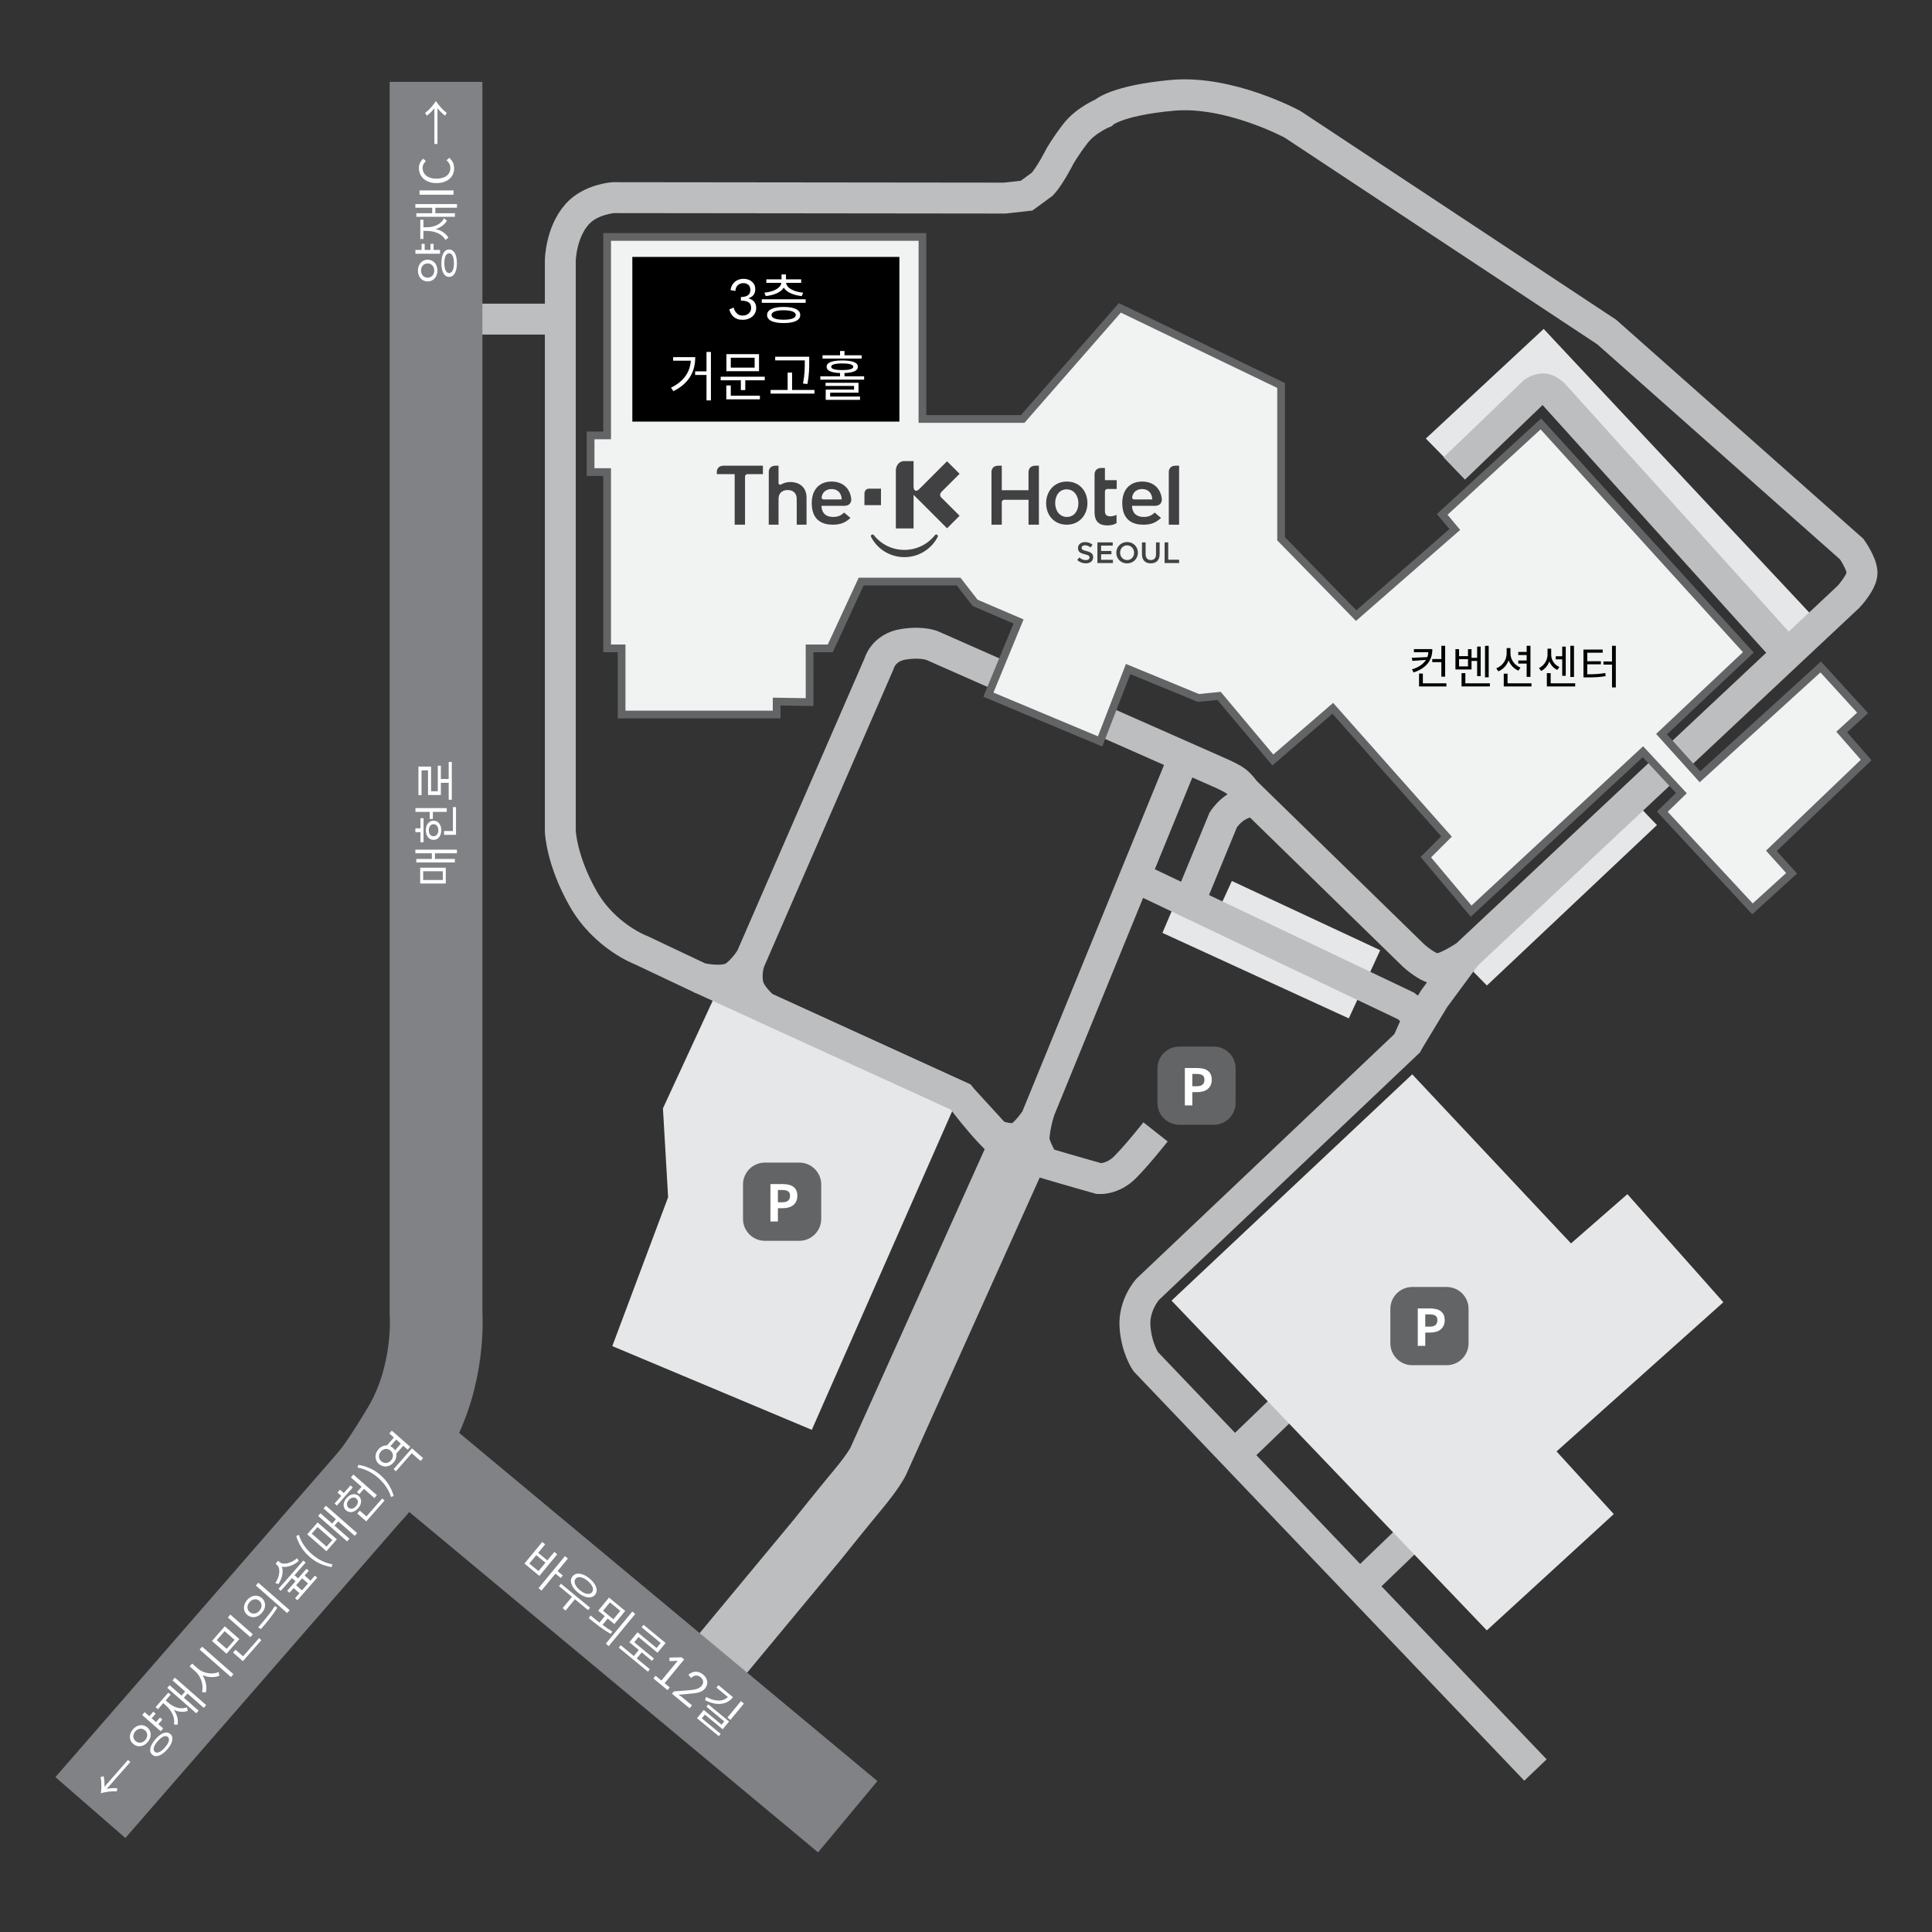 <?xml version="1.0" encoding="utf-8"?>
<!-- Generator: Adobe Illustrator 16.0.0, SVG Export Plug-In . SVG Version: 6.00 Build 0)  -->
<!DOCTYPE svg PUBLIC "-//W3C//DTD SVG 1.1//EN" "http://www.w3.org/Graphics/SVG/1.1/DTD/svg11.dtd">
<svg version="1.1" id="Layer_1" xmlns="http://www.w3.org/2000/svg" xmlns:xlink="http://www.w3.org/1999/xlink" x="0px" y="0px"
	 width="250px" height="250px" viewBox="0 0 250 250" enable-background="new 0 0 250 250" xml:space="preserve">
<rect x="0" y="0" width="250" height="250" fill="#333333" stroke="none"/>
<g id="상세약도">
	<polygon fill="#E6E7E8" points="92.34,129.242 123.372,143.418 105.047,185.02 79.231,174.186 86.454,154.924 85.785,143.418 	"/>
	<polygon fill="#E6E7E8" points="189.718,124.786 192.404,127.523 214.409,106.766 211.506,103.734 	"/>
	<polygon fill="#E6E7E8" points="187.511,59.82 199.55,48.985 230.87,84.06 235.197,80.419 199.75,42.564 184.503,56.748 	"/>
	<path fill="none" stroke="#BCBEC0" stroke-width="4" stroke-miterlimit="10" d="M72.505,33.726v73.847c0,0,0.136,3.745,2.945,8.694
		c2.809,4.949,7.526,6.691,7.526,6.691l7.624,3.608c0,0,2.294,0.574,3.898,0.041c1.219-0.406,2.656-2.582,2.656-2.582l16.587-38.122
		c0,0,0.534-2.14,3.21-2.542c2.675-0.401,3.879,0.268,3.879,0.268l36.918,16.319c0,0,1.472,0.624,2.141,1.115
		c0.669,0.49,1.203,1.293,1.203,1.293l21.804,21.268c0,0,1.872,1.739,3.076,1.739s3.745-1.739,3.745-1.739l49.492-46.415
		c0,0,1.739-1.873,1.739-3.077c0-1.204-1.338-3.077-1.338-3.077l-31.701-28.09L167.246,16.08c0,0-8.159-4.414-15.517-3.746
		c-7.356,0.669-8.962,2.274-8.962,2.274s-2.273,0.937-3.611,2.675c-1.338,1.739-2.006,2.943-2.006,2.943s-1.272,2.521-2.284,3.611
		l-2.023,1.479l-2.805,0.317l-50.673-0.057c0,0-2.956,0.199-4.682,2.14C72.543,30.125,72.505,33.726,72.505,33.726z"/>
	<polygon fill="#F1F2F2" stroke="#636466" stroke-miterlimit="10" points="78.562,30.66 78.562,56.342 76.422,56.342 76.422,61.09 
		78.562,61.09 78.562,83.897 80.436,83.897 80.436,92.458 100.499,92.458 100.499,90.783 104.762,90.853 104.76,83.897 
		107.438,83.897 111.432,75.256 124.041,75.256 126.182,78.011 131.8,80.419 127.899,89.886 142.353,95.939 145.979,86.572 
		155.074,90.317 157.749,90.05 164.705,98.343 172.463,91.655 187.177,108.241 184.501,110.917 190.367,117.9 212.592,97.273 
		217.572,102.628 215.102,105.028 226.77,117.605 231.834,113.004 229.218,110.098 241.483,98.343 238.318,94.722 241.021,92.244 
		235.598,86.305 219.977,100.511 214.999,94.999 226.236,84.415 199.388,54.854 186.622,66.562 188.247,68.514 175.49,79.659 
		165.774,69.718 165.774,49.885 144.908,39.837 132.334,54.214 119.364,54.213 119.364,30.66 	"/>
	<path fill="none" stroke="#BCBEC0" stroke-width="4" stroke-miterlimit="10" d="M231.345,84.585l-30.324-33.594
		c0,0-0.669-0.669-1.337-0.669c-0.669,0-1.204,0.401-1.204,0.401l-10.3,9.898"/>
	<polygon fill="#E6E7E8" points="150.419,120.714 174.532,131.778 178.599,122.958 159.402,114 157.322,118.54 152.216,116.495 	"/>
	<path fill="none" stroke="#BCBEC0" stroke-width="4" stroke-miterlimit="10" d="M90.601,126.566l33.708,15.383l4.521,4.941
		c0,0,1.633,0.646,2.703,0.379c1.069-0.268,2.541-2.512,2.541-2.512l19.141-46.814"/>
	<path fill="none" stroke="#BCBEC0" stroke-width="4" stroke-miterlimit="10" d="M97.155,124.025
		c-0.016-0.059-0.711,1.447-0.382,3.308c0.261,1.478,2.105,3.012,2.105,3.012l25.43,11.604c0,0,4.682,6.42,7.224,7.357
		c2.541,0.936,10.7,3.21,10.7,3.21s1.739,0.134,3.345-1.472c1.604-1.605,3.948-4.576,3.948-4.576"/>
	<path fill="none" stroke="#BCBEC0" stroke-width="4" stroke-miterlimit="10" d="M146.865,113.473l35.095,16.705
		c0,0,1.739,1.205,1.204,2.408s-1.07,2.408-1.07,2.408l-33.574,31.835c0,0-1.838,2.007-1.654,4.815
		c0.183,2.809,1.387,4.548,1.387,4.548l50.436,52.847"/>
	<polyline fill="none" stroke="#BCBEC0" stroke-width="4" stroke-miterlimit="10" points="189.718,123.624 185.571,129.242 
		182.094,134.994 	"/>
	<path fill="none" stroke="#BCBEC0" stroke-width="4" stroke-miterlimit="10" d="M154.004,116.495l4.28-10.394
		c0,0,1.557-2.543,4.231-2.357"/>
	
		<line fill="none" stroke="#BCBEC0" stroke-width="4" stroke-miterlimit="10" x1="159.755" y1="188.238" x2="166.845" y2="181.408"/>
	
		<line fill="none" stroke="#BCBEC0" stroke-width="4" stroke-miterlimit="10" x1="175.799" y1="205.346" x2="182.889" y2="198.518"/>
	<polyline fill="#E6E7E8" points="223.004,168.508 210.585,154.523 203.286,160.896 182.742,139.016 151.596,168.301 
		192.394,210.971 208.822,195.922 201.417,187.814 223.004,168.508 	"/>
	<path fill="none" stroke="#BCBEC0" stroke-width="8" stroke-miterlimit="10" d="M91.397,216.547l14.386-17.338
		c0,0,3.21-4.023,5.217-6.43c2.006-2.408,2.607-3.611,2.607-3.611l17.925-39.861"/>
	<path fill="none" stroke="#BCBEC0" stroke-width="4" stroke-miterlimit="10" d="M135.056,150.439c0,0-0.882-1.506-1.183-2.557
		s0.592-4.08,0.592-4.08"/>
	<line fill="none" stroke="#BCBEC0" stroke-width="4" stroke-miterlimit="10" x1="72.543" y1="41.294" x2="56.425" y2="41.294"/>
	<path fill="none" stroke="#808285" stroke-width="12" stroke-miterlimit="10" d="M56.423,10.596v159.299
		c0,0,0.64,8.062-3.626,15.229c-4.267,7.164-5.464,7.709-5.464,7.709"/>
	
		<line fill="none" stroke="#808285" stroke-width="12" stroke-miterlimit="10" x1="51.758" y1="186.846" x2="109.699" y2="235.082"/>
	<rect x="81.824" y="33.246" width="34.557" height="21.308"/>
	<g>
		<path fill="#FFFFFF" d="M94.528,37.542c0.032-0.233,0.098-0.441,0.196-0.623c0.098-0.182,0.22-0.335,0.367-0.458
			c0.146-0.124,0.316-0.218,0.508-0.284c0.191-0.065,0.396-0.098,0.615-0.098c0.225,0,0.429,0.033,0.613,0.098
			c0.184,0.065,0.344,0.157,0.479,0.273c0.135,0.117,0.24,0.256,0.314,0.417c0.075,0.161,0.112,0.342,0.112,0.543
			c0,0.163-0.021,0.31-0.063,0.441c-0.042,0.13-0.103,0.244-0.182,0.339s-0.175,0.177-0.287,0.245
			c-0.112,0.067-0.235,0.125-0.371,0.171c0.336,0.084,0.591,0.232,0.764,0.444c0.172,0.212,0.259,0.478,0.259,0.794
			c0,0.233-0.046,0.446-0.137,0.637s-0.216,0.354-0.375,0.486c-0.158,0.133-0.342,0.236-0.549,0.308
			c-0.208,0.072-0.434,0.108-0.676,0.108c-0.275,0-0.509-0.034-0.7-0.104s-0.355-0.164-0.493-0.284
			c-0.138-0.12-0.25-0.261-0.336-0.425c-0.087-0.163-0.16-0.34-0.221-0.532l0.574-0.238c0.014,0.08,0.049,0.185,0.104,0.315
			c0.07,0.145,0.154,0.271,0.252,0.378c0.099,0.107,0.209,0.191,0.333,0.252c0.123,0.061,0.283,0.091,0.479,0.091
			c0.182,0,0.342-0.03,0.479-0.091c0.138-0.061,0.251-0.137,0.34-0.228c0.088-0.091,0.156-0.194,0.202-0.309
			c0.047-0.115,0.07-0.231,0.07-0.348c0-0.14-0.019-0.269-0.056-0.386c-0.038-0.117-0.104-0.218-0.2-0.302
			c-0.096-0.084-0.23-0.151-0.405-0.2S96.143,38.9,95.872,38.9v-0.462c0.225-0.004,0.414-0.029,0.57-0.074
			c0.156-0.044,0.284-0.107,0.382-0.189c0.098-0.082,0.168-0.178,0.21-0.291c0.042-0.112,0.063-0.235,0.063-0.371
			c0-0.145-0.022-0.273-0.067-0.385c-0.044-0.112-0.106-0.203-0.188-0.273s-0.18-0.124-0.294-0.161
			c-0.114-0.037-0.237-0.056-0.367-0.056c-0.131,0-0.251,0.02-0.361,0.059c-0.109,0.04-0.207,0.094-0.294,0.161
			c-0.086,0.068-0.157,0.148-0.213,0.242c-0.057,0.093-0.096,0.196-0.119,0.308c-0.019,0.093-0.028,0.172-0.028,0.238L94.528,37.542
			z"/>
		<path fill="#FFFFFF" d="M104.251,38.725v0.462h-5.677v-0.462H104.251z M98.91,37.871c0.294-0.028,0.57-0.078,0.829-0.148
			c0.26-0.07,0.487-0.161,0.683-0.271c0.196-0.11,0.354-0.237,0.477-0.38c0.121-0.143,0.188-0.302,0.203-0.475h-1.939v-0.448h1.967
			v-0.637h0.574v0.637h1.967v0.448h-1.945c0.014,0.173,0.08,0.332,0.199,0.475s0.277,0.27,0.476,0.38s0.429,0.201,0.689,0.271
			c0.262,0.07,0.539,0.12,0.833,0.148l-0.175,0.441c-0.262-0.028-0.511-0.071-0.749-0.129c-0.238-0.059-0.458-0.133-0.661-0.224
			s-0.384-0.198-0.543-0.322c-0.158-0.124-0.284-0.262-0.378-0.417c-0.098,0.154-0.225,0.293-0.382,0.417
			c-0.156,0.124-0.336,0.231-0.538,0.322c-0.203,0.091-0.425,0.166-0.665,0.224c-0.241,0.058-0.489,0.102-0.746,0.129L98.91,37.871z
			 M101.405,39.719c0.681,0,1.208,0.089,1.583,0.266s0.562,0.437,0.562,0.777c0,0.341-0.188,0.6-0.562,0.777
			c-0.375,0.177-0.902,0.266-1.583,0.266c-0.68,0-1.208-0.089-1.583-0.266c-0.375-0.178-0.562-0.437-0.562-0.777
			c0-0.34,0.188-0.6,0.562-0.777S100.726,39.719,101.405,39.719z M101.405,41.371c0.496,0,0.882-0.053,1.158-0.158
			c0.275-0.105,0.414-0.255,0.414-0.452c0-0.196-0.139-0.347-0.414-0.455c-0.276-0.107-0.662-0.161-1.158-0.161
			c-0.5,0-0.887,0.054-1.161,0.161c-0.273,0.107-0.41,0.259-0.41,0.455c0,0.196,0.137,0.347,0.41,0.452
			C100.519,41.318,100.905,41.371,101.405,41.371z"/>
		<path fill="#FFFFFF" d="M89.964,46.212c0,0.448-0.049,0.881-0.146,1.298c-0.099,0.418-0.26,0.813-0.483,1.187
			c-0.224,0.374-0.516,0.722-0.875,1.047c-0.359,0.324-0.801,0.615-1.323,0.871l-0.314-0.448c0.42-0.206,0.785-0.434,1.096-0.686
			c0.31-0.252,0.57-0.525,0.78-0.819s0.371-0.607,0.482-0.938c0.112-0.332,0.183-0.682,0.21-1.05h-2.289v-0.462H89.964z
			 M91.994,45.54v6.272H91.42v-3.29h-1.47v-0.469h1.47V45.54H91.994z"/>
		<path fill="#FFFFFF" d="M98.959,48.746v0.462h-2.52v1.267h-0.574v-1.267h-2.61v-0.462H98.959z M94.563,51.203h3.766v0.469h-4.347
			V49.88h0.581V51.203z M98.218,48.032h-4.222v-2.205h4.222V48.032z M97.65,46.289h-3.087v1.281h3.087V46.289z"/>
		<path fill="#FFFFFF" d="M105.392,50.461v0.469h-5.677v-0.469h2.205v-2.247h0.574v2.247H105.392z M104.139,46.632h-3.829v-0.469
			h4.403v0.623c0,0.196-0.001,0.398-0.004,0.605c-0.002,0.208-0.01,0.429-0.024,0.665c-0.014,0.235-0.037,0.487-0.069,0.756
			c-0.033,0.269-0.08,0.561-0.141,0.878l-0.573-0.063c0.061-0.298,0.106-0.58,0.14-0.843c0.032-0.264,0.056-0.512,0.07-0.746
			c0.014-0.233,0.021-0.453,0.024-0.658c0.002-0.205,0.003-0.403,0.003-0.595V46.632z"/>
		<path fill="#FFFFFF" d="M111.818,48.697v0.427h-5.67v-0.427h2.555V48.27c-0.569-0.019-1.002-0.095-1.298-0.228
			c-0.297-0.133-0.445-0.328-0.445-0.584c0-0.271,0.172-0.474,0.514-0.609c0.343-0.135,0.847-0.203,1.514-0.203
			c0.661,0,1.163,0.068,1.506,0.203c0.342,0.135,0.513,0.338,0.513,0.609c0,0.257-0.147,0.452-0.442,0.584s-0.724,0.209-1.286,0.228
			v0.427H111.818z M111.496,46.401h-5.061v-0.427h2.268v-0.553h0.574v0.553h2.219V46.401z M107.422,51.315h3.864v0.427h-4.438v-1.33
			h3.668v-0.469h-3.689V49.53h4.264v1.281h-3.669V51.315z M107.556,47.458c0,0.285,0.478,0.427,1.435,0.427
			c0.947,0,1.421-0.142,1.421-0.427s-0.474-0.427-1.421-0.427C108.033,47.031,107.556,47.173,107.556,47.458z"/>
	</g>
	<g>
		<path d="M185.346,83.996c0,0.348-0.046,0.674-0.138,0.978c-0.093,0.304-0.236,0.583-0.431,0.837s-0.445,0.482-0.753,0.684
			c-0.309,0.202-0.678,0.375-1.11,0.519l-0.204-0.396c0.456-0.144,0.831-0.32,1.125-0.528s0.523-0.442,0.688-0.702l-1.752,0.132
			l-0.09-0.402l2.022-0.09c0.068-0.192,0.112-0.402,0.133-0.63h-1.878v-0.402H185.346z M187.164,88.423v0.402h-3.54v-1.662h0.492
			v1.26H187.164z M186.51,85.279v-1.71h0.492v3.99h-0.492v-1.878h-1.176v-0.402H186.51z"/>
		<path d="M190.415,86.629h-2.082v-2.628h0.469v0.906h1.157v-0.906h0.456v1.122h0.727v-1.452h0.456v3.816h-0.456v-1.962h-0.727
			V86.629z M189.959,85.292h-1.157v0.942h1.157V85.292z M192.791,88.423v0.402h-3.666v-1.722h0.492v1.32H192.791z M192.636,87.644
			h-0.475v-4.074h0.475V87.644z"/>
		<path d="M196.48,86.779c-0.292-0.124-0.548-0.302-0.768-0.534s-0.388-0.498-0.504-0.798c-0.112,0.324-0.282,0.61-0.51,0.858
			c-0.229,0.248-0.5,0.436-0.816,0.564l-0.264-0.39c0.2-0.076,0.383-0.18,0.549-0.312s0.308-0.282,0.426-0.45
			s0.209-0.351,0.273-0.549c0.063-0.198,0.096-0.403,0.096-0.615v-0.69h0.492v0.69c0,0.2,0.031,0.393,0.093,0.579
			c0.062,0.186,0.15,0.36,0.264,0.522c0.114,0.162,0.251,0.306,0.411,0.432s0.336,0.227,0.528,0.303L196.48,86.779z M198.173,88.423
			v0.402h-3.588v-1.65h0.492v1.248H198.173z M197.549,85.868h-1.086v-0.402h1.086v-0.708h-1.086v-0.396h1.086v-0.798h0.492v4.02
			h-0.492V85.868z"/>
		<path d="M201.509,86.689c-0.244-0.116-0.452-0.27-0.624-0.462s-0.305-0.408-0.396-0.648c-0.096,0.264-0.234,0.506-0.417,0.726
			c-0.182,0.22-0.398,0.394-0.65,0.522l-0.276-0.378c0.172-0.084,0.327-0.191,0.465-0.321s0.254-0.271,0.348-0.423
			c0.095-0.152,0.166-0.312,0.217-0.48c0.05-0.168,0.074-0.332,0.074-0.492v-0.792h0.475v0.792c0,0.16,0.022,0.318,0.068,0.474
			c0.046,0.156,0.114,0.303,0.204,0.441c0.091,0.138,0.201,0.264,0.333,0.378c0.133,0.114,0.282,0.209,0.45,0.285L201.509,86.689z
			 M203.83,88.423v0.402h-3.666v-1.716h0.492v1.314H203.83z M202.15,85.321h-0.84v-0.402h0.84v-1.248h0.456v3.774h-0.456V85.321z
			 M203.675,87.602H203.2v-4.038h0.475V87.602z"/>
		<path d="M205.39,87.253c0.244,0,0.469-0.003,0.672-0.009c0.204-0.006,0.398-0.015,0.582-0.027
			c0.185-0.012,0.363-0.029,0.537-0.051c0.175-0.022,0.354-0.049,0.537-0.081l0.055,0.402c-0.196,0.036-0.387,0.065-0.57,0.087
			c-0.185,0.022-0.373,0.039-0.567,0.051c-0.193,0.012-0.398,0.02-0.615,0.024c-0.216,0.004-0.451,0.006-0.708,0.006h-0.413v-3.6
			h2.489v0.402h-1.998v1.11h1.765v0.396h-1.765V87.253z M209.086,83.563v5.388h-0.492V86h-1.109v-0.408l1.109,0.006v-2.034H209.086z
			"/>
	</g>
	<g>
		<path fill="#636466" d="M103.43,160.561h-4.451c-1.565,0-2.834-1.27-2.834-2.835v-4.45c0-1.566,1.269-2.836,2.834-2.836h4.451
			c1.565,0,2.835,1.27,2.835,2.836v4.45C106.265,159.291,104.995,160.561,103.43,160.561z"/>
		<g>
			<path fill="#FFFFFF" d="M99.692,153.22h1.589c0.266,0,0.515,0.024,0.745,0.075c0.231,0.051,0.432,0.134,0.602,0.252
				c0.17,0.117,0.304,0.273,0.402,0.467c0.098,0.194,0.146,0.436,0.146,0.723c0,0.275-0.049,0.514-0.146,0.716
				c-0.099,0.202-0.231,0.37-0.399,0.501c-0.167,0.13-0.364,0.227-0.591,0.29c-0.228,0.063-0.471,0.095-0.732,0.095h-0.647v1.72
				h-0.968V153.22z M101.242,155.573c0.658,0,0.987-0.278,0.987-0.837c0-0.283-0.086-0.479-0.259-0.588
				c-0.172-0.109-0.426-0.164-0.762-0.164h-0.549v1.589H101.242z"/>
		</g>
	</g>
	<g>
		<path fill="#636466" d="M187.197,176.656h-4.451c-1.565,0-2.834-1.27-2.834-2.836v-4.45c0-1.565,1.269-2.835,2.834-2.835h4.451
			c1.565,0,2.835,1.27,2.835,2.835v4.45C190.032,175.387,188.763,176.656,187.197,176.656z"/>
		<g>
			<path fill="#FFFFFF" d="M183.459,169.314h1.589c0.266,0,0.515,0.025,0.745,0.075c0.231,0.05,0.432,0.134,0.602,0.251
				c0.17,0.118,0.304,0.274,0.402,0.469c0.098,0.193,0.146,0.434,0.146,0.722c0,0.274-0.049,0.513-0.146,0.716
				c-0.099,0.203-0.231,0.369-0.399,0.5c-0.167,0.131-0.364,0.229-0.591,0.291c-0.228,0.063-0.471,0.096-0.732,0.096h-0.647v1.719
				h-0.968V169.314z M185.009,171.668c0.658,0,0.987-0.279,0.987-0.837c0-0.283-0.086-0.479-0.259-0.589
				c-0.172-0.108-0.426-0.163-0.762-0.163h-0.549v1.589H185.009z"/>
		</g>
	</g>
	<g>
		<path fill="#636466" d="M157.056,145.544h-4.45c-1.565,0-2.835-1.269-2.835-2.835v-4.451c0-1.564,1.27-2.834,2.835-2.834h4.45
			c1.566,0,2.835,1.27,2.835,2.834v4.451C159.891,144.275,158.622,145.544,157.056,145.544z"/>
		<g>
			<path fill="#FFFFFF" d="M153.317,138.203h1.589c0.266,0,0.515,0.024,0.745,0.074c0.231,0.051,0.432,0.135,0.602,0.252
				s0.304,0.273,0.402,0.468c0.098,0.194,0.146,0.435,0.146,0.722c0,0.275-0.049,0.514-0.146,0.717
				c-0.099,0.202-0.231,0.369-0.399,0.5c-0.167,0.131-0.364,0.228-0.591,0.291c-0.228,0.062-0.471,0.095-0.732,0.095h-0.647v1.72
				h-0.968V138.203z M154.867,140.557c0.658,0,0.987-0.279,0.987-0.838c0-0.283-0.086-0.479-0.259-0.588
				c-0.172-0.109-0.426-0.164-0.762-0.164h-0.549v1.59H154.867z"/>
		</g>
	</g>
	<g>
		<path fill="#FFFFFF" d="M71.729,200.816l0.375,0.309l-2.306,2.797l-1.935-1.596l2.306-2.797l0.374,0.309l-0.904,1.098l1.186,0.977
			L71.729,200.816z M70.579,202.209l-1.186-0.977l-0.9,1.092l1.186,0.979L70.579,202.209z M72.564,204.188l-0.686-0.564
			l-1.809,2.193l-0.38-0.312l3.416-4.143l0.38,0.312l-1.344,1.629l0.685,0.566L72.564,204.188z"/>
		<path fill="#FFFFFF" d="M76.093,208.34l-1.699-1.4l-1.206,1.463l-0.38-0.312l1.206-1.463l-1.681-1.385l0.256-0.311l3.76,3.1
			L76.093,208.34z M74.79,206.076c-0.217-0.178-0.396-0.361-0.538-0.551c-0.143-0.191-0.245-0.379-0.309-0.562
			c-0.062-0.184-0.083-0.361-0.061-0.531c0.024-0.17,0.094-0.324,0.208-0.463s0.252-0.236,0.413-0.289
			c0.161-0.055,0.338-0.066,0.531-0.041c0.192,0.027,0.396,0.092,0.609,0.195c0.214,0.104,0.429,0.244,0.646,0.424
			c0.216,0.178,0.396,0.363,0.54,0.555c0.144,0.189,0.246,0.377,0.309,0.561c0.061,0.184,0.081,0.359,0.062,0.529
			c-0.021,0.17-0.089,0.324-0.203,0.463s-0.254,0.234-0.418,0.289c-0.165,0.055-0.342,0.068-0.533,0.043s-0.396-0.092-0.609-0.195
			C75.222,206.396,75.006,206.256,74.79,206.076z M76.038,204.562c-0.157-0.129-0.312-0.234-0.464-0.312
			c-0.152-0.078-0.297-0.131-0.435-0.156c-0.137-0.023-0.262-0.021-0.374,0.012c-0.111,0.031-0.206,0.094-0.282,0.188
			c-0.076,0.092-0.118,0.197-0.13,0.312c-0.011,0.115,0.01,0.24,0.06,0.371c0.049,0.131,0.127,0.264,0.233,0.398
			s0.238,0.266,0.396,0.396c0.156,0.129,0.312,0.234,0.466,0.314c0.154,0.08,0.3,0.131,0.439,0.154
			c0.137,0.023,0.262,0.02,0.375-0.012c0.111-0.033,0.206-0.096,0.282-0.188c0.076-0.094,0.12-0.197,0.13-0.312
			c0.01-0.117-0.011-0.24-0.061-0.369c-0.051-0.131-0.131-0.264-0.238-0.398C76.327,204.824,76.194,204.691,76.038,204.562z"/>
		<path fill="#FFFFFF" d="M77.965,210.256c0.204,0.154,0.412,0.305,0.625,0.449c0.212,0.146,0.426,0.283,0.643,0.41l-0.2,0.309
			c-0.271-0.15-0.535-0.311-0.796-0.484c-0.259-0.172-0.509-0.348-0.749-0.527c-0.241-0.182-0.471-0.359-0.688-0.533
			c-0.219-0.176-0.42-0.338-0.605-0.492l0.216-0.357c0.171,0.141,0.353,0.289,0.546,0.447c0.195,0.156,0.4,0.318,0.614,0.486
			l0.687-0.834l-0.855-0.705l1.401-1.699l2.097,1.729l-1.401,1.699l-0.861-0.711L77.965,210.256z M78.031,208.43l1.338,1.104
			l0.897-1.088l-1.338-1.104L78.031,208.43z M82.198,208.848l-3.428,4.158l-0.38-0.314l3.428-4.156L82.198,208.848z"/>
		<path fill="#FFFFFF" d="M84.093,216l-0.256,0.311l-3.77-3.107l0.256-0.311l1.69,1.395l0.645-0.783L81.44,212.5l1.058-1.283
			l2.464,2.031l0.534-0.648l-2.473-2.037l0.256-0.311l2.847,2.348l-1.042,1.264l-2.463-2.031l-0.554,0.672l2.551,2.104l-0.252,0.305
			l-1.328-1.096l-0.645,0.783L84.093,216z"/>
		<path fill="#FFFFFF" d="M86.663,218.354l-0.283,0.342l-1.833-1.512l0.283-0.342l0.754,0.621l1.915-2.324
			c0.028-0.033,0.061-0.072,0.098-0.117s0.071-0.084,0.103-0.115l-1.07,0.043l-0.002-0.459l1.562-0.035l0.338,0.277l-2.53,3.07
			L86.663,218.354z"/>
		<path fill="#FFFFFF" d="M89.542,220.672l-0.31,0.375l-2.282-1.883l0.245-0.297l2.1-0.16c0.168-0.021,0.325-0.045,0.472-0.066
			c0.146-0.023,0.28-0.057,0.406-0.098c0.124-0.043,0.239-0.096,0.343-0.158c0.104-0.062,0.196-0.143,0.277-0.242
			c0.081-0.104,0.137-0.205,0.167-0.307c0.031-0.1,0.037-0.197,0.021-0.293c-0.017-0.098-0.052-0.189-0.107-0.275
			c-0.056-0.088-0.127-0.166-0.213-0.238c-0.086-0.07-0.177-0.125-0.271-0.162c-0.094-0.035-0.188-0.053-0.282-0.053
			c-0.093,0-0.185,0.016-0.272,0.043c-0.088,0.029-0.171,0.074-0.247,0.135c-0.063,0.053-0.114,0.102-0.152,0.146l-0.358-0.412
			c0.15-0.141,0.308-0.242,0.471-0.309c0.163-0.064,0.325-0.098,0.489-0.098c0.164-0.002,0.326,0.031,0.487,0.094
			c0.16,0.062,0.312,0.154,0.458,0.273c0.142,0.117,0.259,0.25,0.349,0.396c0.092,0.148,0.15,0.301,0.176,0.461
			c0.026,0.158,0.019,0.318-0.025,0.479c-0.044,0.162-0.129,0.318-0.253,0.469c-0.104,0.127-0.222,0.229-0.351,0.307
			c-0.13,0.076-0.267,0.137-0.412,0.182c-0.146,0.043-0.302,0.076-0.465,0.102c-0.165,0.025-0.334,0.047-0.509,0.062l-1.724,0.158
			c0.081,0.035,0.157,0.076,0.231,0.121s0.141,0.092,0.199,0.141L89.542,220.672z"/>
		<path fill="#FFFFFF" d="M93.255,224.363l-0.244,0.295l-2.819-2.324l0.874-1.061l2.302,1.898l0.352-0.426l-2.311-1.904l0.244-0.297
			l2.689,2.217l-0.828,1.006l-2.301-1.898l-0.397,0.482L93.255,224.363z M94.85,219.619c-0.219,0.266-0.462,0.469-0.729,0.609
			s-0.552,0.225-0.858,0.252c-0.305,0.029-0.628,0.002-0.968-0.078c-0.34-0.082-0.691-0.213-1.054-0.398l0.113-0.42
			c0.616,0.316,1.165,0.473,1.646,0.471c0.482-0.002,0.876-0.158,1.182-0.465l-1.478-1.219l0.256-0.311L94.85,219.619z
			 M94.51,222.559l-0.379-0.312l1.748-2.121l0.379,0.312L94.51,222.559z"/>
	</g>
	<g>
		<path fill="#FFFFFF" d="M53.748,109.946h5.377v0.468h-2.846v0.732h2.58v0.456h-4.992v-0.456h2.012v-0.732h-2.131V109.946z
			 M54.371,114.327v-2.046h3.312v2.046H54.371z M57.301,113.871v-1.134h-2.545v1.134H57.301z"/>
		<path fill="#FFFFFF" d="M54.805,105.873v3.12h-0.396v-1.314h-0.66v-0.492h0.66v-1.314H54.805z M55.607,105.062H53.76v-0.492h4.051
			v0.492H56.01v0.912h-0.402V105.062z M56.1,106.196c0.148,0,0.285,0.031,0.408,0.093c0.125,0.062,0.23,0.148,0.318,0.257
			c0.088,0.11,0.156,0.241,0.203,0.392c0.049,0.152,0.072,0.317,0.072,0.497s-0.023,0.346-0.072,0.5
			c-0.047,0.154-0.115,0.286-0.203,0.395c-0.088,0.11-0.193,0.196-0.318,0.258c-0.123,0.062-0.26,0.092-0.408,0.092
			s-0.283-0.031-0.404-0.092c-0.123-0.062-0.227-0.148-0.314-0.258c-0.088-0.109-0.156-0.241-0.205-0.395
			c-0.047-0.153-0.072-0.32-0.072-0.5s0.025-0.345,0.072-0.497c0.049-0.151,0.117-0.282,0.205-0.392
			c0.088-0.109,0.191-0.195,0.314-0.257C55.816,106.228,55.951,106.196,56.1,106.196z M56.1,108.212
			c0.189,0,0.338-0.073,0.451-0.219c0.111-0.146,0.168-0.333,0.168-0.561s-0.057-0.415-0.168-0.561
			c-0.113-0.146-0.262-0.219-0.451-0.219c-0.184,0-0.332,0.073-0.443,0.219s-0.168,0.333-0.168,0.561s0.057,0.415,0.168,0.561
			C55.768,108.14,55.916,108.212,56.1,108.212z M58.607,104.438h0.402v3.588h-1.547v-0.492h1.145V104.438z"/>
		<path fill="#FFFFFF" d="M58.062,98.601h0.402v4.884h-0.402v-2.19h-1.014v1.578h-1.662V99.68h-0.84v3.204h-0.402v-3.69h1.637v3.192
			h0.871v-3.306h0.396v1.722h1.014V98.601z"/>
	</g>
	<line fill="none" stroke="#808285" stroke-width="12" stroke-miterlimit="10" x1="53.475" y1="185.896" x2="11.696" y2="233.898"/>
	<g>
		<path fill="#FFFFFF" d="M13.808,231.479c0.097-0.018,0.199-0.033,0.312-0.051c0.112-0.014,0.23-0.025,0.352-0.035
			c0.121-0.008,0.243-0.012,0.364-0.01c0.122,0,0.24,0.006,0.354,0.016l-0.08,0.408c-0.165-0.012-0.337-0.016-0.515-0.01
			c-0.179,0.006-0.357,0.02-0.536,0.041c-0.178,0.023-0.354,0.051-0.526,0.084c-0.174,0.035-0.336,0.074-0.484,0.119
			c0.024-0.154,0.043-0.318,0.055-0.496c0.011-0.176,0.017-0.354,0.014-0.533c-0.001-0.18-0.011-0.359-0.027-0.537
			c-0.018-0.178-0.043-0.346-0.076-0.51l0.396-0.131c0.024,0.111,0.044,0.229,0.062,0.35c0.016,0.121,0.028,0.242,0.036,0.363
			s0.011,0.238,0.01,0.352s-0.004,0.219-0.009,0.314l3.053-3.475l0.301,0.264L13.808,231.479z"/>
		<path fill="#FFFFFF" d="M19.082,223.541c0.141,0.123,0.245,0.264,0.317,0.418c0.069,0.156,0.105,0.318,0.106,0.486
			c0,0.17-0.032,0.338-0.099,0.506c-0.065,0.168-0.166,0.33-0.301,0.484s-0.282,0.273-0.443,0.363
			c-0.159,0.09-0.322,0.143-0.488,0.162s-0.331,0.006-0.493-0.045c-0.165-0.051-0.315-0.137-0.456-0.26
			c-0.139-0.121-0.243-0.26-0.313-0.416c-0.071-0.154-0.106-0.316-0.106-0.48c-0.001-0.166,0.032-0.334,0.099-0.506
			c0.068-0.17,0.169-0.332,0.304-0.486c0.135-0.152,0.282-0.273,0.44-0.361c0.159-0.086,0.321-0.141,0.488-0.164
			c0.165-0.021,0.329-0.008,0.493,0.043C18.793,223.334,18.943,223.42,19.082,223.541z M17.543,225.289
			c0.097,0.084,0.198,0.143,0.307,0.178c0.108,0.033,0.219,0.045,0.329,0.033c0.111-0.012,0.22-0.045,0.325-0.1
			c0.104-0.057,0.202-0.137,0.291-0.238c0.087-0.1,0.152-0.205,0.196-0.318c0.043-0.113,0.062-0.225,0.06-0.336
			c-0.002-0.111-0.028-0.221-0.076-0.322c-0.048-0.104-0.12-0.197-0.217-0.281c-0.093-0.082-0.194-0.141-0.305-0.176
			c-0.109-0.035-0.219-0.047-0.328-0.035c-0.11,0.014-0.218,0.049-0.324,0.105c-0.106,0.059-0.204,0.137-0.291,0.234
			c-0.089,0.104-0.154,0.209-0.196,0.32c-0.042,0.113-0.062,0.223-0.061,0.334c0.001,0.109,0.026,0.217,0.075,0.32
			C17.378,225.113,17.45,225.207,17.543,225.289z M19.626,222.342l0.563,0.496l0.519-0.592l0.303,0.266l-0.519,0.592l0.626,0.549
			l-0.324,0.371L18.4,221.92l0.324-0.369l0.6,0.527l0.519-0.592l0.302,0.266L19.626,222.342z M20.121,225.053
			c0.179-0.205,0.357-0.373,0.534-0.51c0.178-0.133,0.349-0.23,0.515-0.289c0.166-0.061,0.323-0.08,0.471-0.059
			c0.149,0.021,0.284,0.086,0.403,0.189c0.121,0.107,0.2,0.23,0.237,0.373c0.04,0.145,0.04,0.301,0.003,0.475
			c-0.037,0.172-0.109,0.355-0.22,0.549c-0.109,0.193-0.254,0.393-0.433,0.598c-0.18,0.205-0.359,0.375-0.539,0.51
			s-0.353,0.232-0.519,0.291s-0.322,0.078-0.47,0.059c-0.146-0.02-0.279-0.082-0.4-0.188c-0.119-0.105-0.2-0.23-0.24-0.375
			s-0.041-0.303-0.004-0.475s0.111-0.355,0.224-0.551C19.796,225.457,19.941,225.256,20.121,225.053z M21.343,226.125
			c0.264-0.301,0.429-0.572,0.495-0.814s0.026-0.428-0.119-0.555c-0.147-0.131-0.337-0.146-0.567-0.049
			c-0.23,0.1-0.479,0.299-0.742,0.6c-0.265,0.299-0.43,0.572-0.499,0.814s-0.029,0.43,0.118,0.559
			c0.146,0.129,0.335,0.143,0.568,0.045C20.83,226.625,21.078,226.426,21.343,226.125z"/>
		<path fill="#FFFFFF" d="M21.751,220.303c0.187,0.164,0.381,0.305,0.585,0.418c0.202,0.115,0.408,0.199,0.618,0.256
			c0.209,0.057,0.419,0.08,0.629,0.074c0.211-0.008,0.417-0.049,0.619-0.129l0.095,0.467c-0.286,0.102-0.584,0.137-0.893,0.111
			c-0.31-0.027-0.616-0.109-0.92-0.248c0.217,0.312,0.367,0.629,0.455,0.953c0.089,0.326,0.101,0.646,0.039,0.965l-0.477-0.02
			c0.045-0.215,0.054-0.434,0.025-0.652s-0.089-0.434-0.183-0.646c-0.092-0.213-0.216-0.42-0.37-0.621
			c-0.153-0.201-0.332-0.391-0.536-0.57l-0.315-0.277l-0.688,0.785l-0.302-0.266l1.646-1.875l0.302,0.264l-0.646,0.736
			L21.751,220.303z M22.635,217.088l4.045,3.551l-0.312,0.355l-2.106-1.848l-0.472,0.535l1.907,1.676l-0.301,0.342l-3.75-3.293
			l0.301-0.342l1.541,1.354l0.472-0.537l-1.637-1.438L22.635,217.088z"/>
		<path fill="#FFFFFF" d="M25.585,215.9c0.187,0.164,0.395,0.297,0.626,0.398c0.229,0.102,0.466,0.17,0.706,0.209
			c0.241,0.039,0.48,0.047,0.718,0.023c0.238-0.023,0.456-0.08,0.654-0.172l0.104,0.482c-0.316,0.131-0.669,0.189-1.054,0.176
			s-0.765-0.1-1.141-0.26c0.225,0.363,0.375,0.74,0.451,1.133c0.077,0.391,0.072,0.76-0.013,1.105l-0.501-0.041
			c0.059-0.209,0.081-0.436,0.071-0.68c-0.01-0.242-0.053-0.484-0.128-0.727s-0.182-0.475-0.319-0.695
			c-0.139-0.223-0.303-0.418-0.495-0.588l-0.726-0.637l0.32-0.365L25.585,215.9z M26.154,213.08l4.054,3.559l-0.325,0.369
			l-4.054-3.559L26.154,213.08z"/>
		<path fill="#FFFFFF" d="M30.972,212.096l-1.663,1.893l-1.88-1.65l1.663-1.895L30.972,212.096z M29.068,211.07l-1.021,1.164
			l1.285,1.127l1.021-1.162L29.068,211.07z M32.712,211.475l-0.324,0.371l-2.903-2.549l0.324-0.371L32.712,211.475z M33.523,211.973
			l0.297,0.26l-2.392,2.723l-1.275-1.119l0.325-0.369l0.979,0.859L33.523,211.973z"/>
		<path fill="#FFFFFF" d="M31.979,207.035c0.138-0.156,0.288-0.281,0.453-0.375c0.164-0.092,0.329-0.15,0.496-0.172
			c0.166-0.021,0.332-0.008,0.497,0.041c0.164,0.049,0.318,0.135,0.46,0.26c0.142,0.123,0.247,0.266,0.317,0.422
			c0.069,0.158,0.104,0.32,0.104,0.488c-0.001,0.166-0.036,0.338-0.107,0.514s-0.175,0.34-0.312,0.498
			c-0.138,0.156-0.288,0.279-0.451,0.371c-0.162,0.092-0.328,0.148-0.496,0.174c-0.167,0.023-0.333,0.01-0.498-0.039
			s-0.318-0.135-0.46-0.26s-0.248-0.266-0.317-0.422c-0.069-0.158-0.104-0.32-0.103-0.49s0.038-0.34,0.107-0.514
			S31.842,207.193,31.979,207.035z M32.3,207.316c-0.092,0.105-0.161,0.215-0.21,0.33c-0.047,0.115-0.07,0.229-0.068,0.342
			c0.001,0.111,0.025,0.221,0.071,0.324c0.047,0.105,0.116,0.199,0.209,0.279c0.093,0.082,0.193,0.139,0.304,0.172
			c0.108,0.031,0.219,0.041,0.33,0.027c0.11-0.016,0.221-0.053,0.329-0.113c0.109-0.061,0.211-0.143,0.303-0.248
			s0.16-0.217,0.206-0.332c0.047-0.117,0.069-0.229,0.07-0.34c-0.001-0.113-0.024-0.221-0.07-0.326
			c-0.047-0.104-0.116-0.197-0.209-0.277c-0.093-0.082-0.193-0.139-0.304-0.172c-0.108-0.033-0.22-0.041-0.331-0.029
			c-0.113,0.014-0.223,0.051-0.331,0.113C32.492,207.129,32.392,207.211,32.3,207.316z M33.426,204.797l4.054,3.559l-0.324,0.369
			l-4.054-3.559L33.426,204.797z M33.41,210.572c0.161-0.184,0.335-0.383,0.523-0.6c0.187-0.217,0.374-0.443,0.565-0.678
			c0.19-0.234,0.377-0.477,0.563-0.727c0.184-0.25,0.357-0.502,0.52-0.752l0.303,0.209c-0.158,0.266-0.328,0.525-0.508,0.779
			s-0.363,0.498-0.548,0.732c-0.186,0.234-0.369,0.459-0.552,0.67s-0.354,0.41-0.516,0.592L33.41,210.572z"/>
		<path fill="#FFFFFF" d="M38.64,202.004c-0.161,0.137-0.332,0.256-0.511,0.361c-0.181,0.105-0.366,0.189-0.556,0.256
			c-0.19,0.064-0.379,0.107-0.565,0.129s-0.365,0.014-0.534-0.023c0.06,0.162,0.092,0.338,0.096,0.523s-0.014,0.377-0.054,0.574
			c-0.039,0.197-0.101,0.393-0.185,0.588s-0.183,0.383-0.296,0.559l-0.407-0.117c0.134-0.201,0.245-0.416,0.332-0.646
			c0.088-0.229,0.145-0.451,0.17-0.666s0.016-0.414-0.03-0.598s-0.134-0.332-0.263-0.445l-0.177-0.154l0.329-0.375l0.181,0.158
			c0.127,0.111,0.283,0.178,0.47,0.197c0.187,0.021,0.386,0.004,0.596-0.047c0.211-0.053,0.424-0.135,0.639-0.25
			s0.413-0.252,0.597-0.41L38.64,202.004z M38.109,203.838l0.46,0.404l1.092-1.244l0.298,0.26l-0.538,0.613l0.757,0.666l0.57-0.65
			l0.298,0.262l-2.565,2.922l-0.298-0.262l0.57-0.648l-0.757-0.666l-0.539,0.613l-0.298-0.26l1.085-1.236l-0.46-0.404l-1.444,1.646
			l-0.298-0.262l3.21-3.656l0.298,0.262L38.109,203.838z M39.101,204.236l-0.784,0.893l0.757,0.666l0.784-0.893L39.101,204.236z"/>
		<path fill="#FFFFFF" d="M41.417,202.334c-0.476-0.209-0.936-0.51-1.382-0.9c-0.441-0.389-0.797-0.805-1.067-1.248
			c-0.269-0.445-0.481-0.918-0.636-1.422l0.343-0.154c0.151,0.484,0.369,0.934,0.655,1.35c0.286,0.418,0.622,0.795,1.006,1.133
			c0.386,0.338,0.804,0.621,1.256,0.854c0.451,0.23,0.925,0.389,1.421,0.473l-0.104,0.365
			C42.39,202.693,41.894,202.545,41.417,202.334z"/>
		<path fill="#FFFFFF" d="M39.75,198.539l1.35-1.537l2.489,2.186l-1.35,1.537L39.75,198.539z M42.252,200.129L43,199.277
			l-1.912-1.678l-0.748,0.852L42.252,200.129z M42.171,194.836l4.04,3.549l-0.309,0.352l-2.138-1.877l-0.483,0.551l1.939,1.701
			l-0.301,0.344l-3.752-3.295l0.301-0.342l1.512,1.326l0.483-0.551l-1.602-1.406L42.171,194.836z"/>
		<path fill="#FFFFFF" d="M45.652,192.473l-2.058,2.344l-0.298-0.262l0.866-0.986l-0.496-0.436l0.325-0.369l0.496,0.436l0.866-0.988
			L45.652,192.473z M46.413,193.57c0.111,0.098,0.193,0.211,0.245,0.34c0.053,0.129,0.075,0.262,0.068,0.402
			c-0.005,0.141-0.04,0.283-0.105,0.43c-0.063,0.146-0.154,0.285-0.273,0.422c-0.118,0.135-0.246,0.244-0.384,0.326
			c-0.137,0.084-0.274,0.139-0.414,0.162c-0.138,0.025-0.273,0.02-0.408-0.016c-0.134-0.035-0.257-0.102-0.368-0.199
			s-0.192-0.211-0.243-0.338s-0.072-0.26-0.066-0.4c0.007-0.141,0.042-0.285,0.107-0.432s0.157-0.287,0.275-0.422
			c0.119-0.137,0.246-0.244,0.382-0.326c0.137-0.082,0.274-0.137,0.412-0.16c0.139-0.025,0.273-0.02,0.406,0.014
			C46.18,193.408,46.302,193.473,46.413,193.57z M45.083,195.086c0.142,0.125,0.302,0.168,0.482,0.133
			c0.18-0.037,0.346-0.141,0.496-0.311c0.151-0.172,0.231-0.35,0.245-0.533c0.011-0.184-0.054-0.338-0.195-0.461
			c-0.138-0.121-0.297-0.164-0.478-0.129c-0.18,0.037-0.346,0.139-0.497,0.311c-0.15,0.172-0.23,0.35-0.244,0.531
			C44.882,194.812,44.945,194.965,45.083,195.086z M46.791,192.395l-1.388-1.219l0.324-0.371l3.043,2.672l-0.324,0.371l-1.353-1.188
			l-0.602,0.684l-0.303-0.264L46.791,192.395z M49.457,193.904l0.302,0.266l-2.367,2.695l-1.163-1.02l0.325-0.371l0.861,0.756
			L49.457,193.904z"/>
		<path fill="#FFFFFF" d="M50.605,193.715c-0.149-0.477-0.368-0.926-0.654-1.346c-0.287-0.42-0.623-0.797-1.008-1.135
			s-0.803-0.621-1.253-0.85c-0.452-0.229-0.926-0.389-1.423-0.479l0.105-0.355c0.521,0.086,1.02,0.234,1.495,0.443
			c0.476,0.211,0.934,0.51,1.376,0.898c0.445,0.389,0.803,0.807,1.072,1.252c0.271,0.443,0.48,0.918,0.633,1.426L50.605,193.715z"/>
		<path fill="#FFFFFF" d="M50.698,185.125l2.386,2.094l-0.325,0.371l-0.582-0.512l-0.898,1.023c0.03,0.197,0.017,0.395-0.042,0.594
			c-0.058,0.199-0.164,0.389-0.32,0.564c-0.132,0.15-0.277,0.268-0.438,0.352c-0.158,0.084-0.321,0.133-0.49,0.148
			c-0.167,0.016-0.334-0.002-0.499-0.055c-0.166-0.053-0.319-0.141-0.464-0.268c-0.142-0.125-0.25-0.266-0.322-0.424
			c-0.073-0.156-0.112-0.318-0.118-0.486c-0.005-0.166,0.024-0.334,0.086-0.502c0.063-0.17,0.161-0.328,0.293-0.479
			c0.156-0.178,0.329-0.309,0.521-0.393s0.389-0.123,0.588-0.119l0.895-1.018l-0.59-0.52L50.698,185.125z M50.596,188.98
			c0.087-0.1,0.151-0.207,0.191-0.32c0.041-0.113,0.061-0.225,0.056-0.338s-0.031-0.223-0.082-0.328s-0.125-0.201-0.22-0.283
			c-0.094-0.082-0.194-0.141-0.307-0.178c-0.11-0.037-0.223-0.049-0.333-0.037c-0.111,0.012-0.22,0.045-0.327,0.1
			c-0.106,0.055-0.204,0.133-0.291,0.232s-0.15,0.203-0.189,0.314c-0.04,0.113-0.059,0.225-0.056,0.336s0.03,0.221,0.08,0.326
			c0.051,0.105,0.122,0.199,0.216,0.281c0.095,0.082,0.198,0.145,0.311,0.18c0.111,0.037,0.223,0.049,0.335,0.039
			c0.113-0.01,0.221-0.043,0.327-0.096C50.412,189.154,50.509,189.078,50.596,188.98z M51.874,186.812l-0.608-0.533l-0.756,0.861
			c0.062,0.027,0.121,0.059,0.177,0.094c0.056,0.037,0.11,0.078,0.165,0.125c0.059,0.051,0.107,0.102,0.15,0.152
			s0.081,0.105,0.116,0.162L51.874,186.812z M50.933,190.113l2.372-2.699l1.442,1.266l-0.325,0.369l-1.141-1.002l-2.047,2.332
			L50.933,190.113z"/>
	</g>
	<g>
		<path fill="#FFFFFF" d="M54.954,32.342h0.75v-0.786h0.402v0.786h0.834v0.492h-3.186v-0.492h0.798v-0.786h0.401V32.342z
			 M55.336,33.603c0.188,0,0.358,0.035,0.515,0.105c0.155,0.07,0.289,0.168,0.4,0.295c0.112,0.126,0.199,0.274,0.261,0.445
			s0.093,0.358,0.093,0.562c0,0.205-0.031,0.393-0.093,0.565s-0.148,0.321-0.261,0.445c-0.111,0.125-0.245,0.222-0.4,0.292
			c-0.156,0.07-0.327,0.105-0.515,0.105c-0.184,0-0.354-0.035-0.509-0.105c-0.156-0.07-0.289-0.167-0.398-0.292
			c-0.109-0.124-0.195-0.272-0.258-0.445c-0.062-0.172-0.093-0.361-0.093-0.565c0-0.204,0.031-0.392,0.093-0.562
			c0.062-0.17,0.148-0.319,0.258-0.445c0.109-0.126,0.242-0.225,0.398-0.295C54.982,33.638,55.152,33.603,55.336,33.603z
			 M55.333,35.931c0.128,0,0.243-0.023,0.348-0.069c0.104-0.046,0.194-0.11,0.27-0.191c0.076-0.082,0.136-0.179,0.178-0.29
			c0.042-0.112,0.062-0.235,0.062-0.371c0-0.131-0.021-0.254-0.062-0.368s-0.102-0.211-0.178-0.293
			c-0.075-0.082-0.166-0.146-0.27-0.191c-0.104-0.046-0.22-0.069-0.348-0.069c-0.124,0-0.239,0.023-0.346,0.069
			c-0.105,0.046-0.195,0.109-0.27,0.191c-0.074,0.082-0.132,0.179-0.174,0.293s-0.063,0.236-0.063,0.368
			c0,0.136,0.021,0.259,0.063,0.371c0.042,0.111,0.1,0.208,0.174,0.29c0.074,0.082,0.164,0.146,0.27,0.191
			C55.094,35.908,55.209,35.931,55.333,35.931z M57.114,34.052c0-0.272,0.022-0.517,0.066-0.735
			c0.044-0.218,0.108-0.404,0.194-0.558c0.086-0.154,0.191-0.272,0.316-0.354c0.126-0.082,0.269-0.123,0.428-0.123
			c0.16,0,0.302,0.042,0.425,0.123c0.124,0.082,0.229,0.2,0.314,0.354c0.086,0.154,0.151,0.34,0.197,0.558
			c0.046,0.218,0.069,0.463,0.069,0.735c0,0.272-0.023,0.518-0.069,0.738c-0.046,0.22-0.111,0.407-0.197,0.561
			c-0.086,0.154-0.19,0.272-0.314,0.354c-0.123,0.082-0.265,0.123-0.425,0.123c-0.159,0-0.302-0.041-0.428-0.123
			c-0.125-0.082-0.23-0.2-0.316-0.354c-0.086-0.154-0.15-0.341-0.194-0.561C57.137,34.57,57.114,34.325,57.114,34.052z
			 M58.74,34.052c0-0.4-0.055-0.713-0.165-0.939c-0.111-0.226-0.263-0.339-0.456-0.339c-0.196,0-0.35,0.113-0.458,0.339
			c-0.108,0.226-0.163,0.539-0.163,0.939c0,0.4,0.055,0.714,0.163,0.942s0.262,0.342,0.458,0.342c0.193,0,0.345-0.114,0.456-0.342
			C58.686,34.767,58.74,34.453,58.74,34.052z"/>
		<path fill="#FFFFFF" d="M53.748,26.408h5.383v0.474h-2.803v0.714h2.538v0.456h-4.991v-0.456h2.052v-0.714h-2.179V26.408z
			 M55.206,29.408c0.248,0,0.486-0.024,0.715-0.072c0.228-0.048,0.438-0.12,0.633-0.216c0.194-0.096,0.368-0.216,0.521-0.36
			c0.154-0.144,0.281-0.312,0.381-0.504l0.379,0.288c-0.148,0.264-0.348,0.488-0.598,0.672s-0.535,0.324-0.854,0.42
			c0.368,0.092,0.691,0.231,0.972,0.417s0.502,0.419,0.666,0.699l-0.372,0.3c-0.108-0.192-0.245-0.361-0.411-0.507
			s-0.354-0.268-0.563-0.366c-0.21-0.098-0.439-0.172-0.688-0.222c-0.248-0.05-0.508-0.075-0.78-0.075h-0.42v1.044h-0.401V28.43
			h0.401v0.978H55.206z"/>
		<path fill="#FFFFFF" d="M54.288,25.196v-0.558h4.398v0.558H54.288z"/>
		<path fill="#FFFFFF" d="M58.765,21.776c0,0.272-0.051,0.525-0.153,0.759c-0.102,0.234-0.251,0.437-0.447,0.609
			c-0.195,0.172-0.435,0.306-0.717,0.402c-0.282,0.096-0.601,0.144-0.957,0.144c-0.355,0-0.675-0.049-0.957-0.147
			c-0.281-0.098-0.521-0.234-0.72-0.408c-0.198-0.174-0.349-0.38-0.453-0.618c-0.104-0.238-0.156-0.497-0.156-0.777
			c0-0.132,0.016-0.258,0.046-0.378c0.029-0.12,0.07-0.231,0.122-0.333c0.053-0.102,0.11-0.194,0.175-0.276
			c0.063-0.082,0.132-0.155,0.204-0.219l0.359,0.3c-0.124,0.116-0.225,0.247-0.303,0.393s-0.117,0.315-0.117,0.507
			c0,0.208,0.041,0.397,0.123,0.567s0.2,0.316,0.354,0.438c0.153,0.122,0.341,0.216,0.561,0.282s0.468,0.099,0.744,0.099
			c0.275,0,0.526-0.032,0.75-0.096s0.414-0.155,0.57-0.273c0.155-0.118,0.275-0.261,0.359-0.429s0.126-0.358,0.126-0.57
			c0-0.212-0.044-0.4-0.132-0.564s-0.208-0.316-0.36-0.456l0.349-0.306c0.204,0.176,0.359,0.373,0.468,0.591
			C58.711,21.236,58.765,21.489,58.765,21.776z"/>
		<path fill="#FFFFFF" d="M56.209,18.626V14c-0.061,0.076-0.127,0.157-0.201,0.243s-0.154,0.172-0.24,0.258
			c-0.086,0.086-0.175,0.169-0.267,0.249c-0.093,0.08-0.185,0.154-0.276,0.222l-0.21-0.36c0.132-0.1,0.263-0.211,0.393-0.333
			s0.255-0.25,0.375-0.384c0.12-0.134,0.234-0.271,0.342-0.411s0.203-0.276,0.285-0.408c0.083,0.132,0.179,0.268,0.286,0.408
			s0.222,0.277,0.341,0.411c0.12,0.134,0.245,0.262,0.375,0.384c0.131,0.122,0.262,0.233,0.394,0.333l-0.21,0.36
			c-0.092-0.068-0.185-0.142-0.276-0.222c-0.092-0.08-0.181-0.163-0.267-0.249c-0.086-0.086-0.166-0.172-0.24-0.258
			S56.671,14.076,56.61,14v4.626H56.209z"/>
	</g>
	<g id="더케이호텔_1_">
		<path fill="#414042" d="M146.767,64.628c-0.277-0.016-0.267-0.273-0.267-0.289c0.021-0.135,0.061-0.252,0.126-0.397
			c0.192-0.411,0.641-0.659,1.165-0.659s0.952,0.244,1.147,0.659c0.11,0.23,0.147,0.385,0.156,0.686H146.767z M150.345,64.624
			v-0.009c-0.131-1.424-1.108-2.301-2.554-2.301c-1.584,0-2.572,1.063-2.572,2.782c0,2.312,1.48,2.8,2.725,2.8
			c1.103,0,1.682-0.325,2.263-0.851l0.031-0.022l-0.822-0.695l-0.02,0.02c-0.394,0.355-0.737,0.544-1.43,0.544
			c-0.921,0-1.474-0.535-1.484-1.439h3.041C150.283,65.408,150.345,64.812,150.345,64.624"/>
		<path fill="#414042" d="M152.13,60.26c-0.77,0-0.88,0.551-0.889,0.792v6.842h1.335V60.26H152.13z"/>
		<path fill="#414042" d="M138.03,63.321c-0.983,0-1.491,0.835-1.491,1.778c0,0.95,0.553,1.793,1.51,1.793
			c0.99,0,1.495-0.834,1.495-1.776C139.544,64.164,138.987,63.321,138.03,63.321 M138.03,67.895c-1.634,0-2.66-1.245-2.66-2.778
			c0-1.54,1.038-2.804,2.679-2.804c1.64,0,2.663,1.243,2.663,2.787C140.712,66.631,139.68,67.895,138.03,67.895"/>
		<path fill="#414042" d="M143.291,63.272h1.211v-1.136h-1.525v-1.585h-0.444c-0.775,0.005-0.886,0.559-0.896,0.79V66.3
			c0,1.261,0.688,1.69,1.655,1.69c0.491,0,0.862-0.109,1.188-0.295v-1.079c-0.26,0.131-0.521,0.197-0.816,0.197
			c-0.448,0-0.708-0.208-0.686-0.721v-2.508C142.977,63.409,143.119,63.272,143.291,63.272"/>
		<path fill="#414042" d="M133.987,60.26c-0.771,0-0.883,0.551-0.899,0.792v2.379h-3.458V60.26h-0.446
			c-0.767,0-0.878,0.551-0.886,0.792v6.842h1.332v-2.906c0-0.17,0.142-0.318,0.323-0.318h3.139v3.224h1.34V60.26H133.987z"/>
		<path fill="#414042" d="M121.263,69.197c-0.09-0.056-0.212-0.037-0.277,0.048c-0.97,1.215-2.411,1.913-3.96,1.913
			c-1.547,0-2.989-0.698-3.955-1.913c-0.072-0.085-0.191-0.104-0.282-0.048c-0.091,0.059-0.125,0.178-0.073,0.277
			c0.838,1.619,2.489,2.619,4.311,2.619c1.819,0,3.471-1,4.311-2.619C121.387,69.375,121.352,69.256,121.263,69.197"/>
		<path fill="#414042" d="M112.42,63.234c-0.506,0.011-0.556,0.561-0.561,0.582v1.552h2.139v-2.134H112.42z"/>
		<path fill="#414042" d="M121.798,63.675l2.372-2.366l-1.622-1.622l-2.715,2.716l-0.958,0.959l0,0
			c-0.565,0.41-0.649-0.179-0.659-0.337v-3.361h-1.202c-0.922,0.018-1.075,0.949-1.092,1.096v7.62h2.294v-4.35l4.332,4.331
			l1.622-1.621l-2.383-2.38C121.5,64.047,121.767,63.714,121.798,63.675"/>
		<path fill="#414042" d="M102.253,62.375c-0.44,0-0.855,0.115-1.204,0.331c-0.088,0.019-0.163,0.014-0.218-0.022
			c-0.062-0.041-0.083-0.115-0.09-0.151V60.26h-0.374c-0.307,0-0.541,0.087-0.694,0.264c-0.235,0.262-0.192,0.623-0.192,0.639
			l-0.006,6.732h1.267v-3.339c0-0.719,0.445-1.146,1.182-1.146c0.731,0,1.171,0.427,1.171,1.146v3.339h1.269v-3.51
			C104.362,63.144,103.555,62.375,102.253,62.375 M106.317,64.339c0.019-0.135,0.057-0.252,0.126-0.397
			c0.19-0.411,0.639-0.659,1.159-0.659c0.525,0,0.96,0.244,1.153,0.659c0.107,0.232,0.145,0.385,0.155,0.684h-2.327
			C106.303,64.612,106.314,64.355,106.317,64.339 M109.209,66.346c-0.393,0.355-0.734,0.546-1.431,0.546
			c-0.918,0-1.47-0.537-1.48-1.441h3.035c0.762-0.043,0.822-0.639,0.822-0.828v-0.009c-0.127-1.424-1.107-2.301-2.553-2.301
			c-1.584,0-2.563,1.063-2.563,2.784c0,2.314,1.477,2.797,2.717,2.797c1.104,0,1.686-0.325,2.265-0.848l0.028-0.025l-0.819-0.695
			L109.209,66.346z M92.755,61.045v0.311h2.313v6.539h1.338V61.67c0.024-0.261,0.213-0.308,0.293-0.314h2.021V60.26h-5.072
			C92.874,60.26,92.767,60.811,92.755,61.045"/>
		<path fill="#414042" d="M140.593,71.308c0.566,0.141,0.862,0.34,0.862,0.785c0,0.508-0.396,0.803-0.953,0.803
			c-0.409,0-0.797-0.142-1.113-0.43l0.279-0.332c0.255,0.222,0.514,0.347,0.843,0.347c0.288,0,0.473-0.135,0.473-0.34
			c0-0.198-0.104-0.3-0.6-0.413c-0.571-0.141-0.894-0.307-0.894-0.802c0-0.466,0.382-0.779,0.912-0.779
			c0.389,0,0.701,0.12,0.973,0.336l-0.252,0.353c-0.243-0.177-0.482-0.276-0.727-0.276c-0.274,0-0.433,0.144-0.433,0.327
			C139.964,71.096,140.082,71.187,140.593,71.308"/>
		<polygon fill="#414042" points="143.988,70.602 142.48,70.602 142.48,71.297 143.816,71.297 143.816,71.718 142.48,71.718 
			142.48,72.438 144.009,72.438 144.009,72.858 142.004,72.858 142.004,70.184 143.988,70.184 		"/>
		<path fill="#414042" d="M145.843,70.57c-0.535,0-0.901,0.427-0.901,0.948c0,0.521,0.381,0.953,0.91,0.953
			c0.527,0,0.901-0.422,0.901-0.944C146.753,71.001,146.373,70.57,145.843,70.57 M145.843,72.9c-0.824,0-1.395-0.62-1.395-1.374
			c0-0.758,0.581-1.387,1.403-1.387c0.815,0,1.393,0.62,1.393,1.378C147.244,72.276,146.662,72.9,145.843,72.9"/>
		<path fill="#414042" d="M150.056,71.704c0,0.795-0.451,1.192-1.151,1.192c-0.691,0-1.134-0.397-1.134-1.168v-1.544h0.471v1.522
			c0,0.496,0.255,0.765,0.674,0.765c0.417,0,0.673-0.253,0.673-0.743v-1.544h0.468V71.704z"/>
		<polygon fill="#414042" points="150.699,70.184 151.17,70.184 151.17,72.427 152.576,72.427 152.576,72.858 150.699,72.858 		"/>
	</g>
</g>
</svg>
